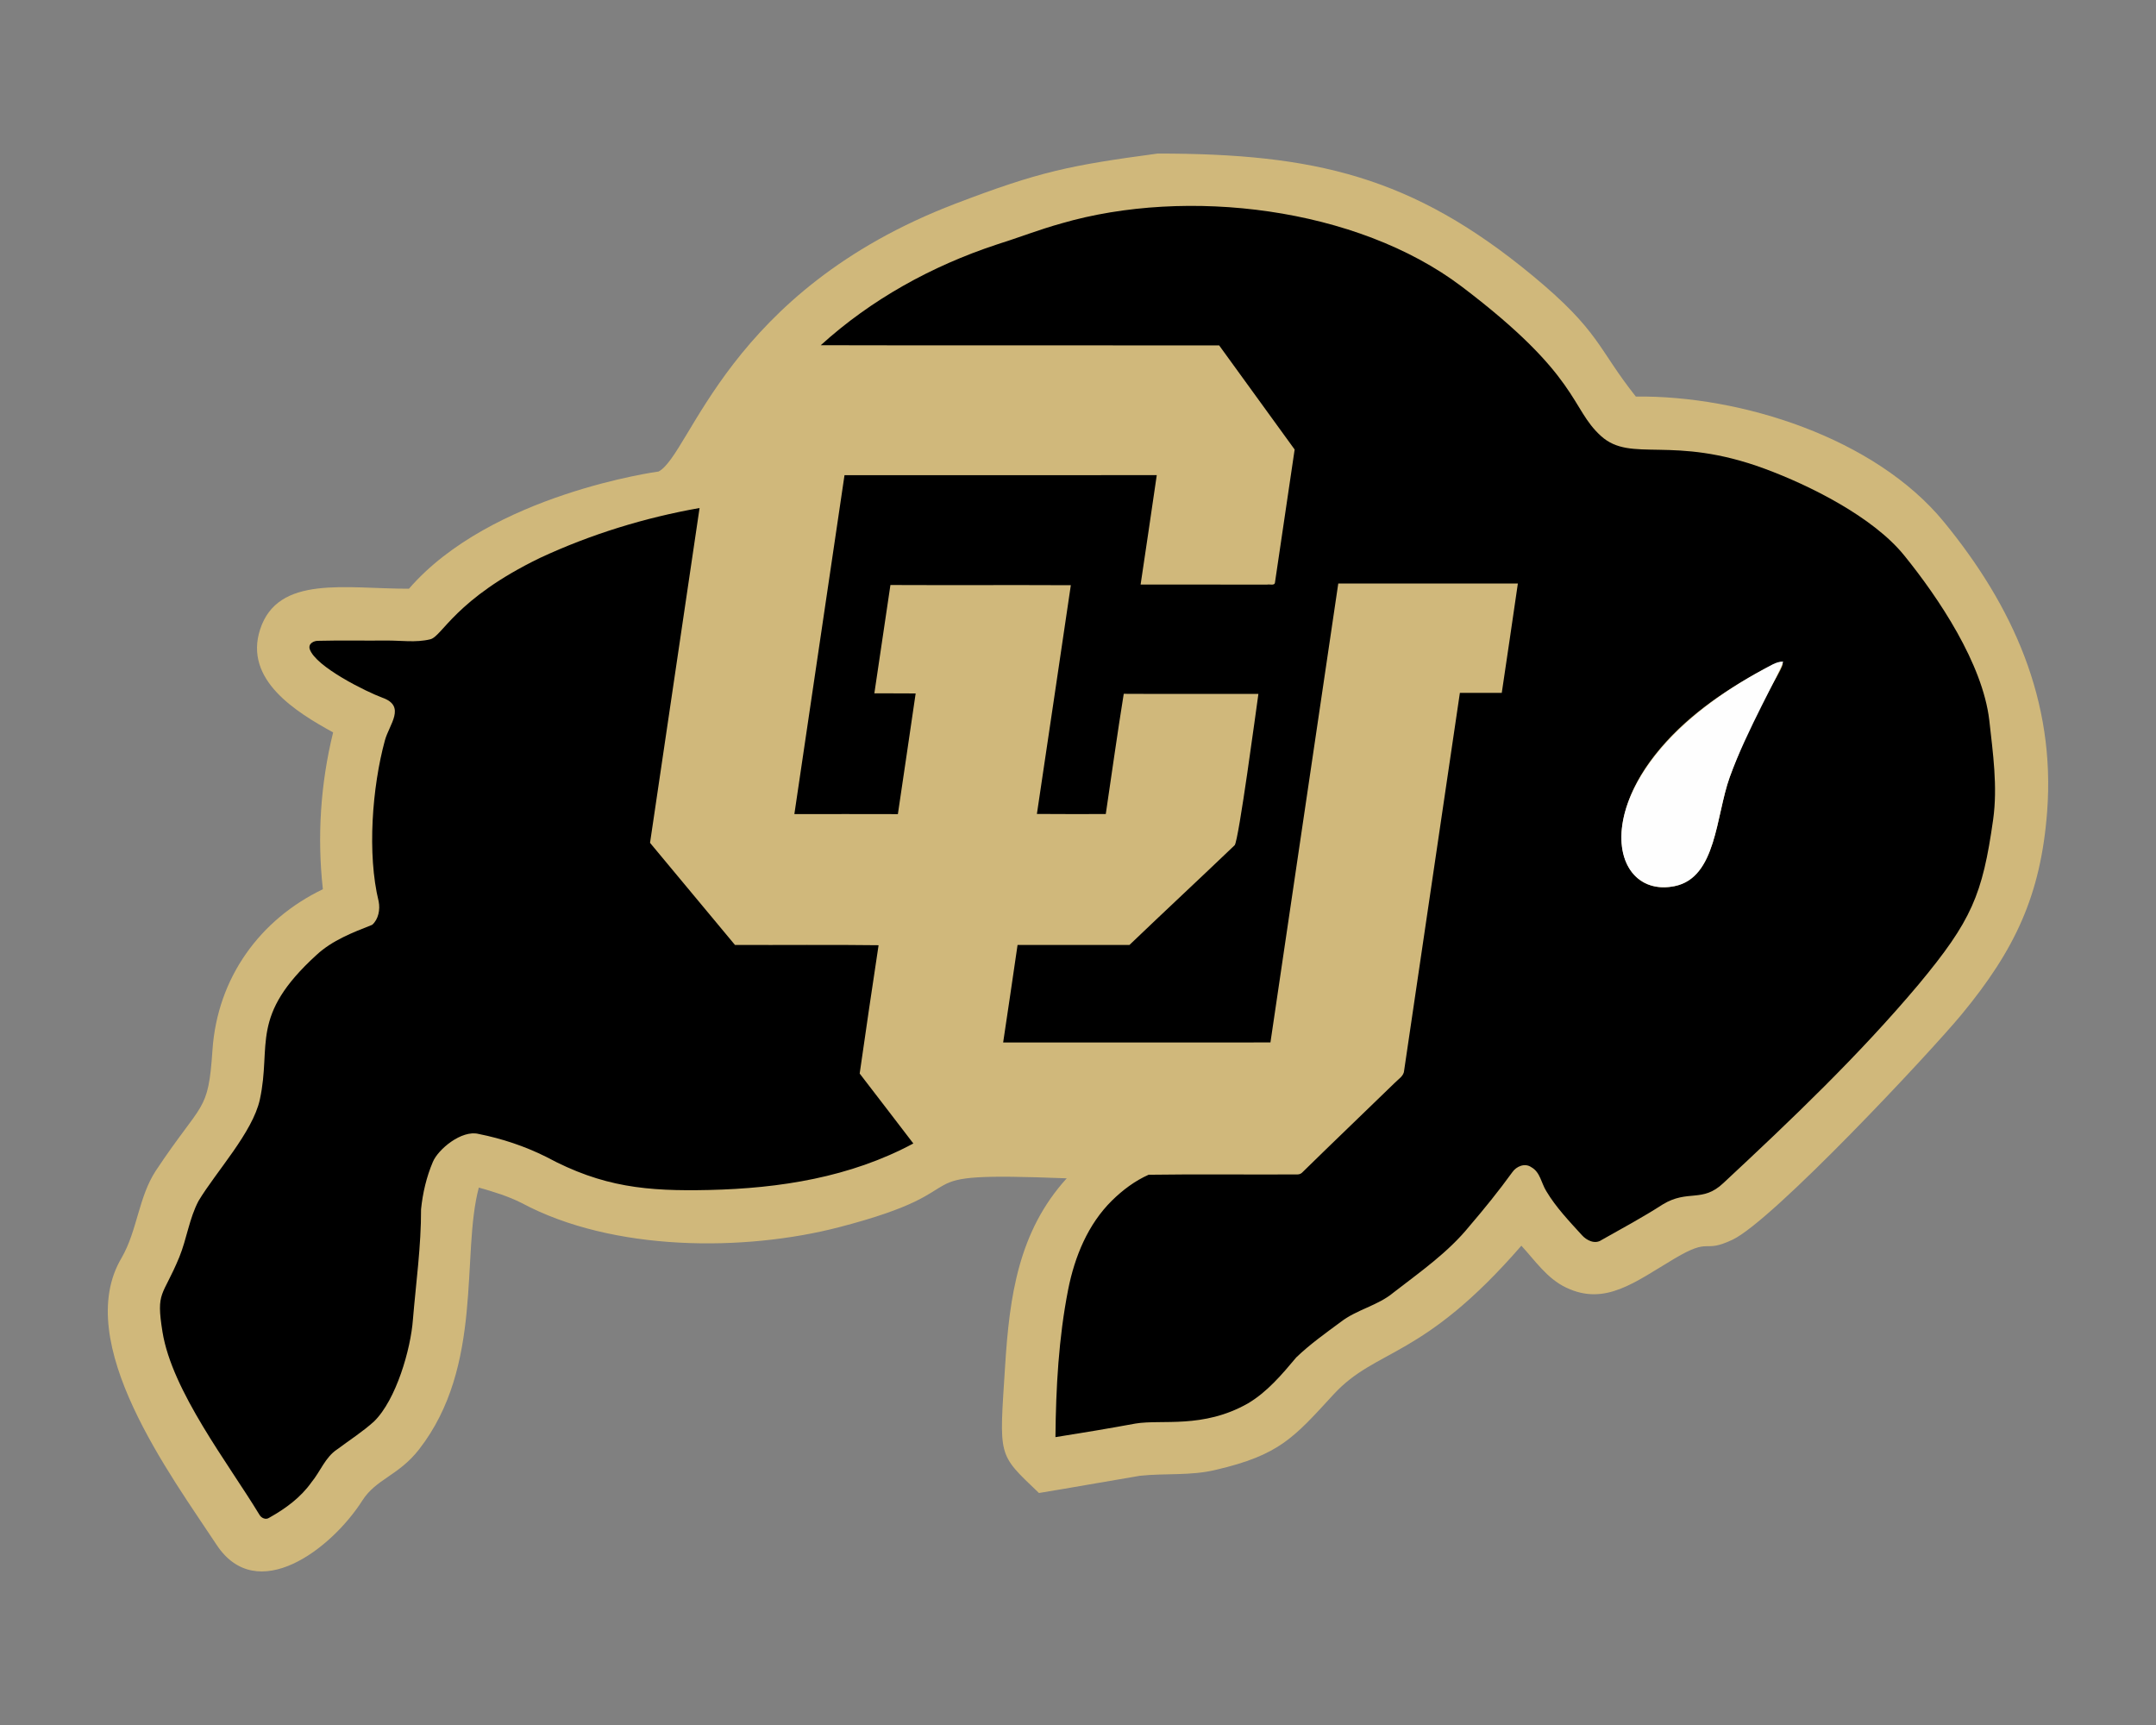 <?xml version="1.0" encoding="UTF-8"?>
<!DOCTYPE svg PUBLIC "-//W3C//DTD SVG 1.1//EN" "http://www.w3.org/Graphics/SVG/1.1/DTD/svg11.dtd">
<!-- Creator: CorelDRAW -->
<svg xmlns="http://www.w3.org/2000/svg" xml:space="preserve" width="2000px" height="1600px" version="1.1" style="shape-rendering:geometricPrecision; text-rendering:geometricPrecision; image-rendering:optimizeQuality; fill-rule:evenodd; clip-rule:evenodd"
viewBox="0 0 2000 1600"
 xmlns:xlink="http://www.w3.org/1999/xlink">
 <rect x="0" y="0" width="2000" height="1600" fill="#808080" stroke="none"/>
 <defs>
  <style type="text/css">
   <![CDATA[
    .fil1 {fill:black;fill-rule:nonzero}
    .fil0 {fill:#D0B87B;fill-rule:nonzero}
    .fil2 {fill:#FEFEFE;fill-rule:nonzero}
   ]]>
  </style>
 </defs>
 <g id="Capa_x0020_1">
  <g id="Colorado_x0020_Buffaloes.cdr">
   <path class="fil0" d="M1073.92 142.43c145.54,0 236.29,21.01 347.92,113.37 62.64,51.83 60.04,67.26 95.63,112.02 97.65,-1.15 221.89,38.32 285.78,116.27 64.23,78.35 103.51,165.96 95.78,268.55 -5.86,77.86 -30.03,128.46 -79.23,188.13 -28.63,34.72 -175.26,191.46 -212.63,209.11 -28.36,13.4 -19.05,-3.16 -53.97,17.59 -36.92,21.94 -64.25,44.09 -100.41,26.8 -17.59,-8.31 -28.71,-24.92 -41.5,-38.83 -92.11,106.12 -134.32,94.62 -174.23,137.95 -36.77,39.92 -49.86,56.16 -109.46,70 -22.98,5.58 -46.87,2.94 -70.21,5.46 -31.23,5.21 -62.37,10.87 -93.61,15.97 -38.86,-37.16 -36.79,-32.28 -31.38,-118.03 4.06,-64.29 12.33,-124.53 57.13,-173.85 -166.74,-6.43 -67.13,8.04 -211.28,45.37 -87.48,22.65 -209.63,22.91 -294.42,-22.51 -12.57,-6.33 -26.12,-10.47 -39.65,-14.27 -16.61,61.95 4.89,165.32 -55.45,242.85 -18.98,24.39 -39.8,27.31 -52.61,47.41 -28.74,45.13 -97.85,97.85 -135.24,41.02 -41.57,-63.21 -134.91,-187.6 -88.02,-266.22 14.53,-25.24 15.59,-55.96 31.54,-80.51 43.77,-65.93 48.69,-52.99 52.69,-112.05 4.54,-67.13 44.1,-121.27 102.42,-149.23 -5.4,-48.51 -2.18,-98.06 9.51,-145.45 -34.3,-18.9 -82.95,-48.58 -67.74,-95.5 16.5,-50.91 79.47,-37.66 138.08,-37.78 76.13,-87.88 231.6,-108.7 231.64,-108.72 30.18,-16.45 63.35,-167.39 275.25,-248.41 78.13,-29.86 106.1,-35.55 187.67,-46.51z"/>
   <path class="fil1" d="M984.75 207.17c116,-33.74 273.83,-15.07 371.21,58.63 110.34,83.5 100.47,112.74 129.25,138.67 28.13,25.36 65.7,-1.53 151.92,30.34 41.64,15.4 100.26,44.58 129.19,80.24 32.25,39.77 72.78,100.44 79.01,152.82 3.38,30.6 7.89,61.57 3.6,92.33 -9.88,69.98 -20.06,93.78 -69,152.71 -55.55,66.04 -118.19,125.7 -181.27,184.44 -19.53,18.53 -32.75,5.62 -56.11,19.73 -18.45,11.89 -37.8,22.31 -56.92,33.08 -6.1,4.22 -13.8,0.38 -18.17,-4.5 -11.8,-12.99 -24.11,-25.8 -33.12,-40.95 -4.6,-7.36 -5.56,-17.51 -13.78,-22.07 -5.99,-4.22 -13.91,-0.88 -17.7,4.66 -12.52,17.31 -25.99,33.92 -39.86,50.13 -19.79,24.36 -45.79,42.43 -70.4,61.5 -14.53,12.15 -34.04,15.69 -48.91,27.25 -14.11,10.41 -28.48,20.64 -41.17,32.8 -13.29,15.83 -26.97,32.12 -44.97,42.77 -41.76,23.65 -79.89,14.57 -104.26,18.65 -24.69,4.56 -49.43,8.67 -74.22,12.59 0.44,-45.85 2.94,-91.94 11.82,-137.02 6.01,-30.3 18.28,-60.38 40.59,-82.39 9.92,-9.75 21.29,-18.31 34.02,-23.96 46.03,-0.68 92.12,-0.02 138.18,-0.3 1.94,-0.04 3.55,-0.82 4.87,-2.34 28.25,-27.7 56.89,-55.01 85.27,-82.59 3.32,-3.5 8.54,-6.3 8.74,-11.67 17.15,-116.71 34.56,-233.36 51.68,-350.05 12.96,-0.08 25.91,-0.04 38.86,-0.02 4.98,-33.82 10.08,-67.6 14.93,-101.42 -55.52,-0.08 -111.07,-0.04 -166.6,-0.02 -20.98,141.9 -42.01,283.79 -62.92,425.68 -82.65,0.1 -165.3,0.04 -247.95,0.02 4.54,-30.14 8.98,-60.28 13.37,-90.44 34.6,0.02 69.2,0.02 103.8,0 32.36,-31 65.22,-61.51 97.6,-92.51 3.75,-4.43 20.03,-126.63 22.01,-140.33 -41.64,-0.06 -83.27,0.14 -124.91,-0.1 -5.99,37.1 -11.15,74.33 -16.67,111.51 -21.3,0 -42.59,0.14 -63.9,-0.08 10.64,-70.7 20.95,-141.45 31.48,-212.17 -55.78,-0.28 -111.57,0.08 -167.35,-0.18 -5,33.5 -9.94,67 -14.91,100.48 12.77,0.08 25.54,-0.04 38.31,0.1 -5.39,37.32 -11.01,74.61 -16.49,111.93 -32,-0.1 -64.02,-0.06 -96.02,-0.02 15.47,-104.8 31.04,-209.57 46.51,-314.35 96.56,-0.04 193.1,0.06 289.67,-0.06 -4.88,33.86 -9.98,67.68 -14.99,101.5 39.11,0.04 78.23,-0.06 117.34,0.06 2.14,-0.66 7.04,1.34 7.32,-2.06 6,-41.09 12.13,-82.17 18.23,-123.26 -23.33,-32.22 -46.75,-64.34 -70.04,-96.59 -123.18,-0.14 -246.39,0.18 -369.55,-0.15 46.69,-42.42 103.05,-73.52 162.82,-93.25 20.26,-6.35 40.07,-14.13 60.56,-19.77zm-483.61 310.22c46.93,-21.83 96.86,-37.2 147.81,-46.2 -15.35,103.52 -30.62,207.06 -45.95,310.58 26.23,31.6 52.57,63.1 78.79,94.7 44.42,0.2 88.83,-0.32 133.22,0.26 -5.95,39.65 -11.93,79.31 -17.53,119.03 16.71,21.52 33.12,43.29 49.77,64.86 -58.43,31.35 -123.86,41.64 -189.46,43.13 -57.47,1.3 -98.73,-2.47 -151.15,-30.74 -19.81,-9.88 -41.04,-16.93 -62.72,-21.25 -15.7,-3.87 -37.43,14.16 -42.38,25.96 -5.93,13.92 -9.41,28.87 -10.95,43.9 0.1,34.2 -4.7,68.18 -7.54,102.22 -1.95,27.27 -15.52,74.66 -36.17,94.7 -10.6,9.55 -22.67,17.25 -34.08,25.78 -11.14,7.32 -15.59,20.57 -23.85,30.51 -9.97,14.15 -24.16,24.54 -39.13,32.88 -3.22,2.31 -7.44,0.36 -9.18,-2.78 -28.82,-47.54 -81.06,-114.56 -89.91,-169.56 -6.14,-38.26 0.15,-31.95 15.58,-69.28 6.97,-17.05 9.21,-35.82 17.87,-52.19 16.29,-27.18 50.25,-63.6 56.88,-94.08 11.1,-51 -9.97,-77.15 52.69,-134.2 14.55,-13.45 33.38,-20.65 51.51,-27.82 5.89,-5.14 7.49,-14.31 6.01,-21.69 -10.79,-44.01 -6.02,-106.15 5.8,-149.43 4.06,-14.86 19.85,-31.65 -2.34,-39.53 -14.6,-5.38 -61.88,-28.6 -67.42,-45.08 -1.58,-5.29 4.14,-7.99 8.52,-7.69 20.72,-0.54 41.49,-0.04 62.24,-0.24 13.65,-0.14 27.58,2.14 41.01,-1.14 11.27,-2.66 22.85,-37.25 102.06,-75.61zm1134.85 103.41c-37.67,20.39 -73.93,45.34 -100.65,79.29 -53.31,67.64 -32.29,132.06 18.1,121.83 38.92,-7.9 38.19,-65.31 51.09,-101 34.9,-96.53 72.12,-120.59 31.46,-100.12z"/>
   <path class="fil2" d="M1635.99 620.8c5.8,-2.92 11.34,-7.25 18.15,-7.15 -2.67,9.78 -33.95,63.95 -49.61,107.27 -12.9,35.69 -12.17,93.1 -51.09,101 -67.35,13.68 -87.73,-108.98 82.55,-201.12z"/>
  </g>
 </g>
</svg>
